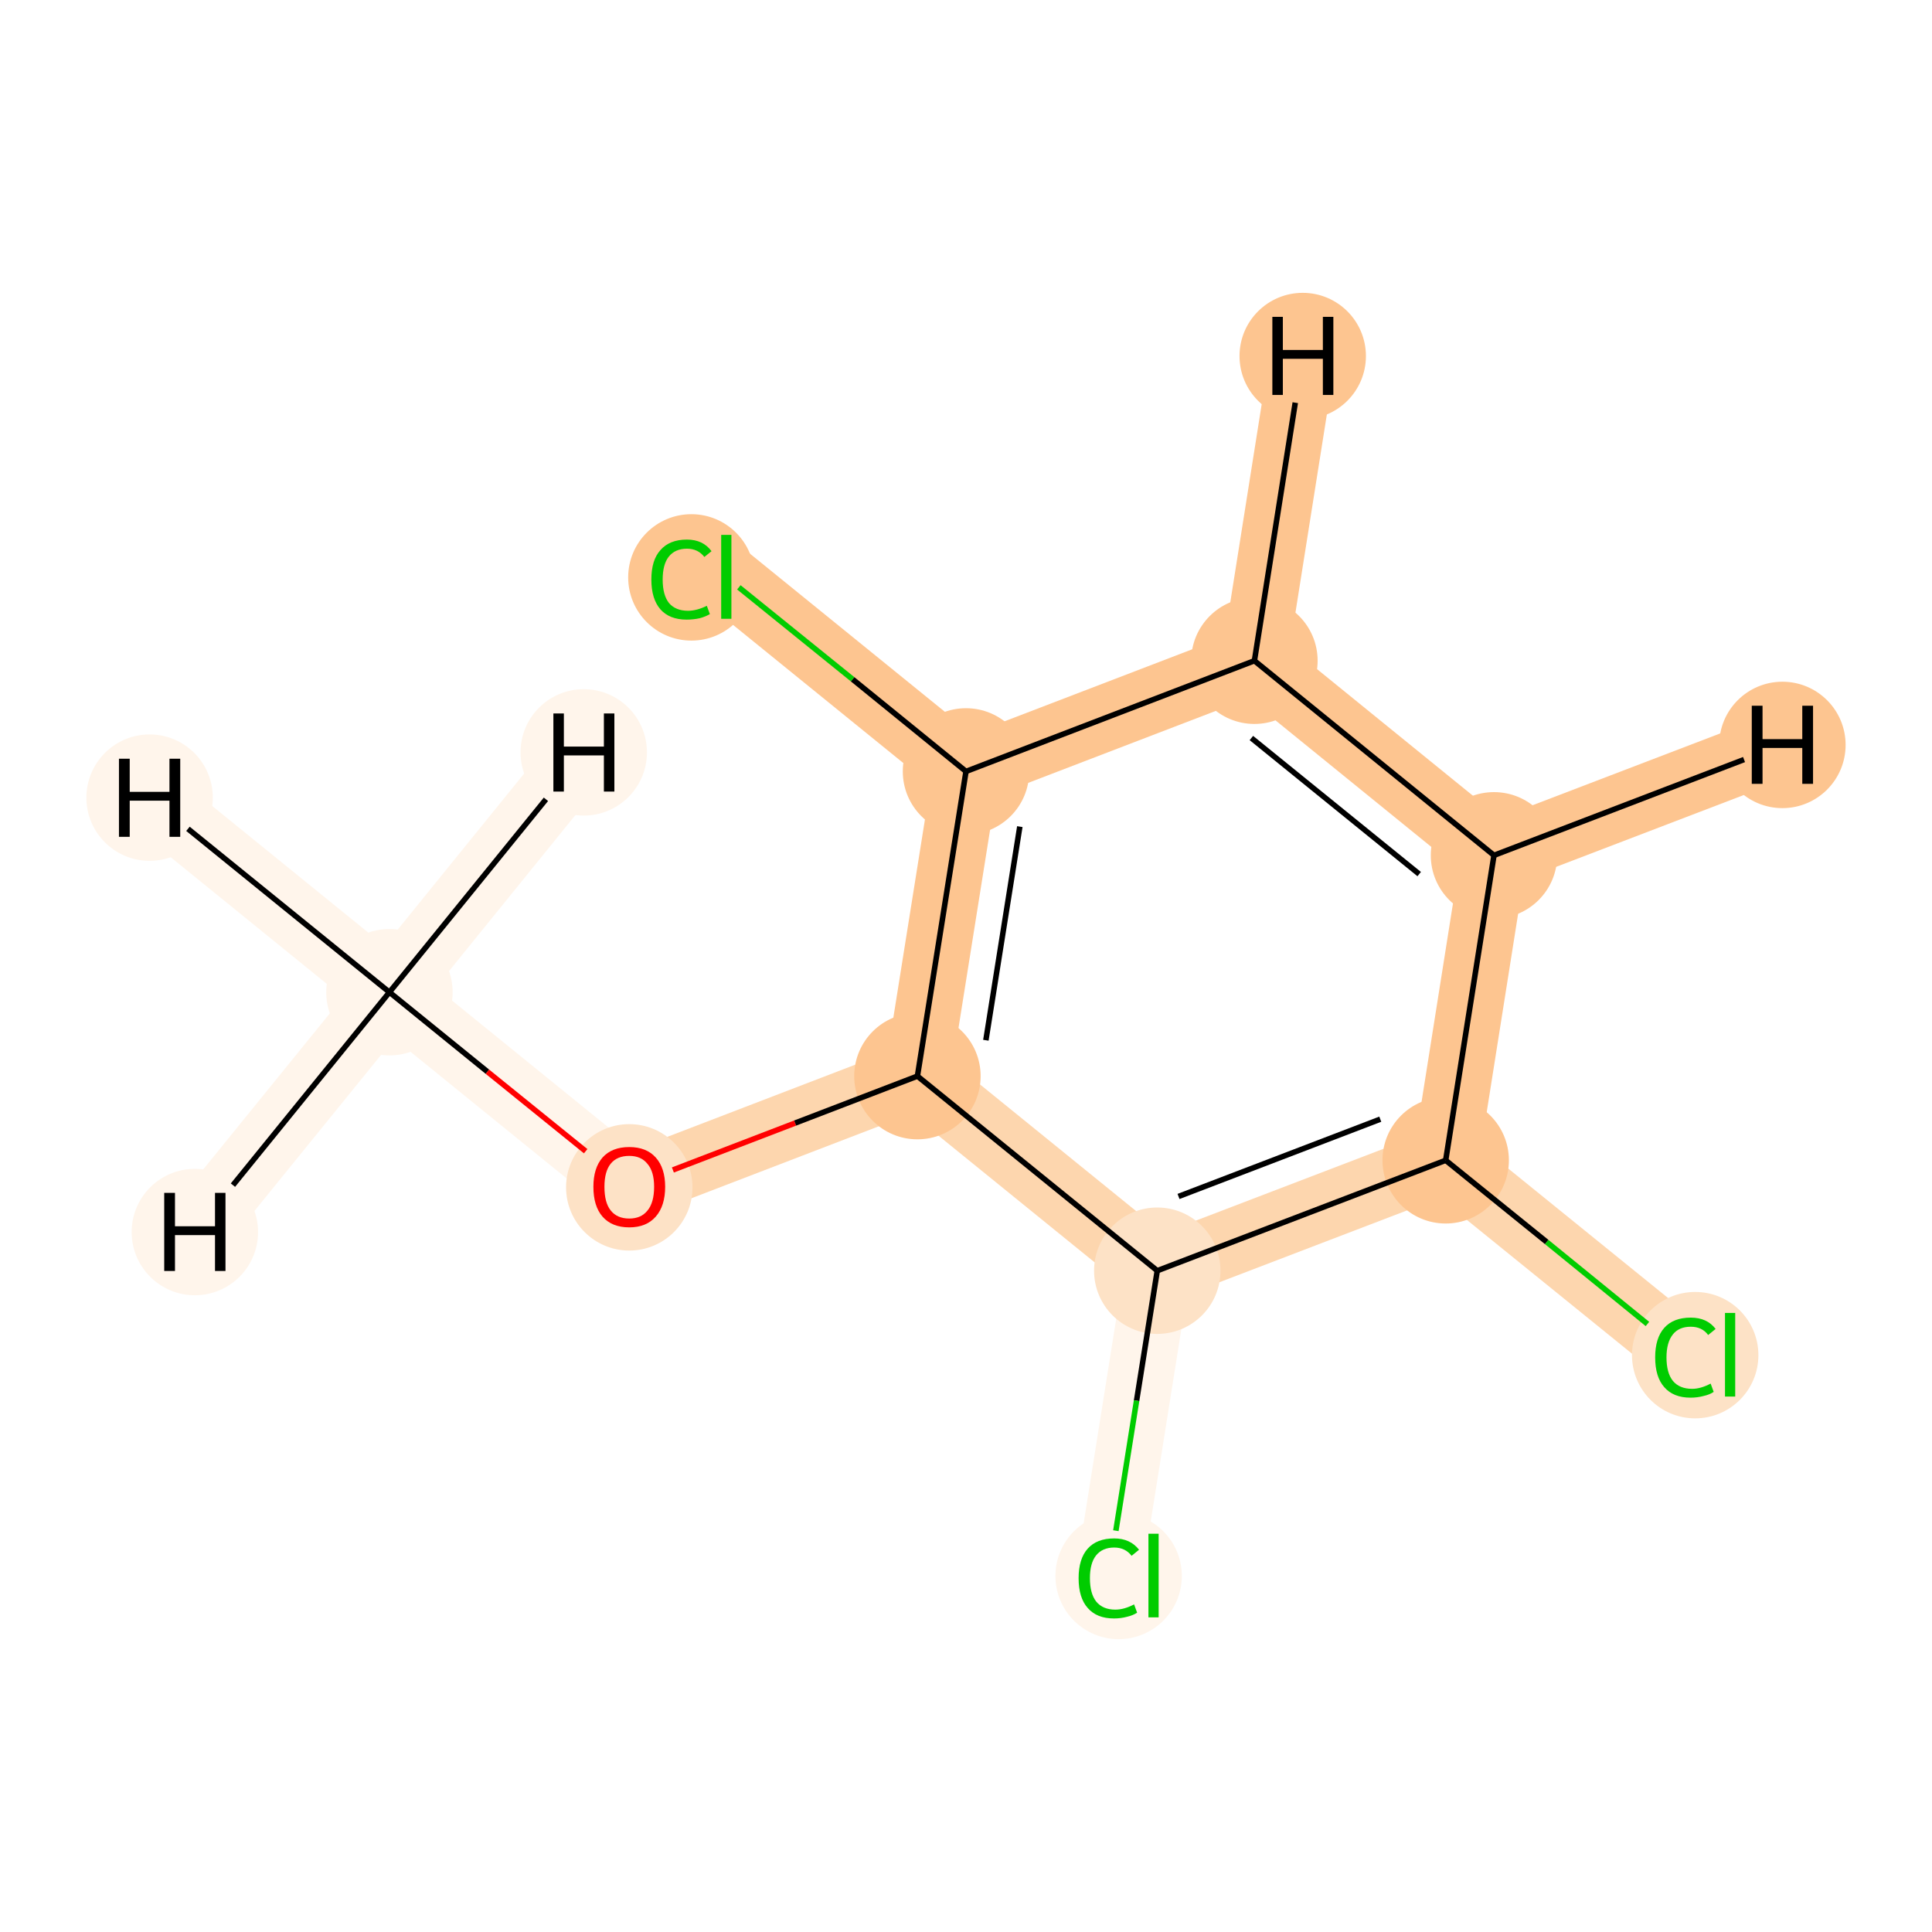 <?xml version='1.0' encoding='iso-8859-1'?>
<svg version='1.1' baseProfile='full'
              xmlns='http://www.w3.org/2000/svg'
                      xmlns:rdkit='http://www.rdkit.org/xml'
                      xmlns:xlink='http://www.w3.org/1999/xlink'
                  xml:space='preserve'
width='700px' height='700px' viewBox='0 0 700 700'>
<!-- END OF HEADER -->
<rect style='opacity:1.0;fill:#FFFFFF;stroke:none' width='700.0' height='700.0' x='0.0' y='0.0'> </rect>
<path d='M 141.1,359.5 L 228.0,430.0' style='fill:none;fill-rule:evenodd;stroke:#FFF5EB;stroke-width:23.9px;stroke-linecap:butt;stroke-linejoin:miter;stroke-opacity:1' />
<path d='M 141.1,359.5 L 54.2,289.0' style='fill:none;fill-rule:evenodd;stroke:#FFF5EB;stroke-width:23.9px;stroke-linecap:butt;stroke-linejoin:miter;stroke-opacity:1' />
<path d='M 141.1,359.5 L 70.6,446.4' style='fill:none;fill-rule:evenodd;stroke:#FFF5EB;stroke-width:23.9px;stroke-linecap:butt;stroke-linejoin:miter;stroke-opacity:1' />
<path d='M 141.1,359.5 L 211.5,272.6' style='fill:none;fill-rule:evenodd;stroke:#FFF5EB;stroke-width:23.9px;stroke-linecap:butt;stroke-linejoin:miter;stroke-opacity:1' />
<path d='M 228.0,430.0 L 332.4,389.9' style='fill:none;fill-rule:evenodd;stroke:#FDD6AE;stroke-width:23.9px;stroke-linecap:butt;stroke-linejoin:miter;stroke-opacity:1' />
<path d='M 332.4,389.9 L 350.0,279.5' style='fill:none;fill-rule:evenodd;stroke:#FDC590;stroke-width:23.9px;stroke-linecap:butt;stroke-linejoin:miter;stroke-opacity:1' />
<path d='M 332.4,389.9 L 419.3,460.4' style='fill:none;fill-rule:evenodd;stroke:#FDD6AE;stroke-width:23.9px;stroke-linecap:butt;stroke-linejoin:miter;stroke-opacity:1' />
<path d='M 350.0,279.5 L 263.1,209.0' style='fill:none;fill-rule:evenodd;stroke:#FDC590;stroke-width:23.9px;stroke-linecap:butt;stroke-linejoin:miter;stroke-opacity:1' />
<path d='M 350.0,279.5 L 454.5,239.4' style='fill:none;fill-rule:evenodd;stroke:#FDC590;stroke-width:23.9px;stroke-linecap:butt;stroke-linejoin:miter;stroke-opacity:1' />
<path d='M 454.5,239.4 L 541.3,309.9' style='fill:none;fill-rule:evenodd;stroke:#FDC590;stroke-width:23.9px;stroke-linecap:butt;stroke-linejoin:miter;stroke-opacity:1' />
<path d='M 454.5,239.4 L 472.0,129.0' style='fill:none;fill-rule:evenodd;stroke:#FDC590;stroke-width:23.9px;stroke-linecap:butt;stroke-linejoin:miter;stroke-opacity:1' />
<path d='M 541.3,309.9 L 523.8,420.4' style='fill:none;fill-rule:evenodd;stroke:#FDC590;stroke-width:23.9px;stroke-linecap:butt;stroke-linejoin:miter;stroke-opacity:1' />
<path d='M 541.3,309.9 L 645.8,269.9' style='fill:none;fill-rule:evenodd;stroke:#FDC590;stroke-width:23.9px;stroke-linecap:butt;stroke-linejoin:miter;stroke-opacity:1' />
<path d='M 523.8,420.4 L 419.3,460.4' style='fill:none;fill-rule:evenodd;stroke:#FDD6AE;stroke-width:23.9px;stroke-linecap:butt;stroke-linejoin:miter;stroke-opacity:1' />
<path d='M 523.8,420.4 L 610.7,490.8' style='fill:none;fill-rule:evenodd;stroke:#FDD6AE;stroke-width:23.9px;stroke-linecap:butt;stroke-linejoin:miter;stroke-opacity:1' />
<path d='M 419.3,460.4 L 401.7,570.9' style='fill:none;fill-rule:evenodd;stroke:#FFF5EB;stroke-width:23.9px;stroke-linecap:butt;stroke-linejoin:miter;stroke-opacity:1' />
<ellipse cx='141.1' cy='359.5' rx='22.4' ry='22.4'  style='fill:#FFF5EB;fill-rule:evenodd;stroke:#FFF5EB;stroke-width:1.0px;stroke-linecap:butt;stroke-linejoin:miter;stroke-opacity:1' />
<ellipse cx='228.0' cy='430.2' rx='22.4' ry='22.4'  style='fill:#FDE2C6;fill-rule:evenodd;stroke:#FDE2C6;stroke-width:1.0px;stroke-linecap:butt;stroke-linejoin:miter;stroke-opacity:1' />
<ellipse cx='332.4' cy='389.9' rx='22.4' ry='22.4'  style='fill:#FDC590;fill-rule:evenodd;stroke:#FDC590;stroke-width:1.0px;stroke-linecap:butt;stroke-linejoin:miter;stroke-opacity:1' />
<ellipse cx='350.0' cy='279.5' rx='22.4' ry='22.4'  style='fill:#FDC590;fill-rule:evenodd;stroke:#FDC590;stroke-width:1.0px;stroke-linecap:butt;stroke-linejoin:miter;stroke-opacity:1' />
<ellipse cx='250.5' cy='209.2' rx='22.4' ry='22.4'  style='fill:#FDC590;fill-rule:evenodd;stroke:#FDC590;stroke-width:1.0px;stroke-linecap:butt;stroke-linejoin:miter;stroke-opacity:1' />
<ellipse cx='454.5' cy='239.4' rx='22.4' ry='22.4'  style='fill:#FDC590;fill-rule:evenodd;stroke:#FDC590;stroke-width:1.0px;stroke-linecap:butt;stroke-linejoin:miter;stroke-opacity:1' />
<ellipse cx='541.3' cy='309.9' rx='22.4' ry='22.4'  style='fill:#FDC590;fill-rule:evenodd;stroke:#FDC590;stroke-width:1.0px;stroke-linecap:butt;stroke-linejoin:miter;stroke-opacity:1' />
<ellipse cx='523.8' cy='420.4' rx='22.4' ry='22.4'  style='fill:#FDC590;fill-rule:evenodd;stroke:#FDC590;stroke-width:1.0px;stroke-linecap:butt;stroke-linejoin:miter;stroke-opacity:1' />
<ellipse cx='419.3' cy='460.4' rx='22.4' ry='22.4'  style='fill:#FDE2C6;fill-rule:evenodd;stroke:#FDE2C6;stroke-width:1.0px;stroke-linecap:butt;stroke-linejoin:miter;stroke-opacity:1' />
<ellipse cx='405.3' cy='571.0' rx='22.4' ry='22.4'  style='fill:#FFF5EB;fill-rule:evenodd;stroke:#FFF5EB;stroke-width:1.0px;stroke-linecap:butt;stroke-linejoin:miter;stroke-opacity:1' />
<ellipse cx='614.2' cy='491.0' rx='22.4' ry='22.4'  style='fill:#FDE2C6;fill-rule:evenodd;stroke:#FDE2C6;stroke-width:1.0px;stroke-linecap:butt;stroke-linejoin:miter;stroke-opacity:1' />
<ellipse cx='54.2' cy='289.0' rx='22.4' ry='22.4'  style='fill:#FFF5EB;fill-rule:evenodd;stroke:#FFF5EB;stroke-width:1.0px;stroke-linecap:butt;stroke-linejoin:miter;stroke-opacity:1' />
<ellipse cx='70.6' cy='446.4' rx='22.4' ry='22.4'  style='fill:#FFF5EB;fill-rule:evenodd;stroke:#FFF5EB;stroke-width:1.0px;stroke-linecap:butt;stroke-linejoin:miter;stroke-opacity:1' />
<ellipse cx='211.5' cy='272.6' rx='22.4' ry='22.4'  style='fill:#FFF5EB;fill-rule:evenodd;stroke:#FFF5EB;stroke-width:1.0px;stroke-linecap:butt;stroke-linejoin:miter;stroke-opacity:1' />
<ellipse cx='472.0' cy='129.0' rx='22.4' ry='22.4'  style='fill:#FDC590;fill-rule:evenodd;stroke:#FDC590;stroke-width:1.0px;stroke-linecap:butt;stroke-linejoin:miter;stroke-opacity:1' />
<ellipse cx='645.8' cy='269.9' rx='22.4' ry='22.4'  style='fill:#FDC590;fill-rule:evenodd;stroke:#FDC590;stroke-width:1.0px;stroke-linecap:butt;stroke-linejoin:miter;stroke-opacity:1' />
<path class='bond-0 atom-0 atom-1' d='M 141.1,359.5 L 176.6,388.3' style='fill:none;fill-rule:evenodd;stroke:#000000;stroke-width:2.0px;stroke-linecap:butt;stroke-linejoin:miter;stroke-opacity:1' />
<path class='bond-0 atom-0 atom-1' d='M 176.6,388.3 L 212.2,417.1' style='fill:none;fill-rule:evenodd;stroke:#FF0000;stroke-width:2.0px;stroke-linecap:butt;stroke-linejoin:miter;stroke-opacity:1' />
<path class='bond-11 atom-0 atom-11' d='M 141.1,359.5 L 68.1,300.3' style='fill:none;fill-rule:evenodd;stroke:#000000;stroke-width:2.0px;stroke-linecap:butt;stroke-linejoin:miter;stroke-opacity:1' />
<path class='bond-12 atom-0 atom-12' d='M 141.1,359.5 L 84.4,429.4' style='fill:none;fill-rule:evenodd;stroke:#000000;stroke-width:2.0px;stroke-linecap:butt;stroke-linejoin:miter;stroke-opacity:1' />
<path class='bond-13 atom-0 atom-13' d='M 141.1,359.5 L 197.8,289.6' style='fill:none;fill-rule:evenodd;stroke:#000000;stroke-width:2.0px;stroke-linecap:butt;stroke-linejoin:miter;stroke-opacity:1' />
<path class='bond-1 atom-1 atom-2' d='M 243.8,423.9 L 288.1,406.9' style='fill:none;fill-rule:evenodd;stroke:#FF0000;stroke-width:2.0px;stroke-linecap:butt;stroke-linejoin:miter;stroke-opacity:1' />
<path class='bond-1 atom-1 atom-2' d='M 288.1,406.9 L 332.4,389.9' style='fill:none;fill-rule:evenodd;stroke:#000000;stroke-width:2.0px;stroke-linecap:butt;stroke-linejoin:miter;stroke-opacity:1' />
<path class='bond-2 atom-2 atom-3' d='M 332.4,389.9 L 350.0,279.5' style='fill:none;fill-rule:evenodd;stroke:#000000;stroke-width:2.0px;stroke-linecap:butt;stroke-linejoin:miter;stroke-opacity:1' />
<path class='bond-2 atom-2 atom-3' d='M 357.2,376.9 L 369.5,299.5' style='fill:none;fill-rule:evenodd;stroke:#000000;stroke-width:2.0px;stroke-linecap:butt;stroke-linejoin:miter;stroke-opacity:1' />
<path class='bond-10 atom-8 atom-2' d='M 419.3,460.4 L 332.4,389.9' style='fill:none;fill-rule:evenodd;stroke:#000000;stroke-width:2.0px;stroke-linecap:butt;stroke-linejoin:miter;stroke-opacity:1' />
<path class='bond-3 atom-3 atom-4' d='M 350.0,279.5 L 308.9,246.1' style='fill:none;fill-rule:evenodd;stroke:#000000;stroke-width:2.0px;stroke-linecap:butt;stroke-linejoin:miter;stroke-opacity:1' />
<path class='bond-3 atom-3 atom-4' d='M 308.9,246.1 L 267.7,212.8' style='fill:none;fill-rule:evenodd;stroke:#00CC00;stroke-width:2.0px;stroke-linecap:butt;stroke-linejoin:miter;stroke-opacity:1' />
<path class='bond-4 atom-3 atom-5' d='M 350.0,279.5 L 454.5,239.4' style='fill:none;fill-rule:evenodd;stroke:#000000;stroke-width:2.0px;stroke-linecap:butt;stroke-linejoin:miter;stroke-opacity:1' />
<path class='bond-5 atom-5 atom-6' d='M 454.5,239.4 L 541.3,309.9' style='fill:none;fill-rule:evenodd;stroke:#000000;stroke-width:2.0px;stroke-linecap:butt;stroke-linejoin:miter;stroke-opacity:1' />
<path class='bond-5 atom-5 atom-6' d='M 453.4,267.4 L 514.2,316.7' style='fill:none;fill-rule:evenodd;stroke:#000000;stroke-width:2.0px;stroke-linecap:butt;stroke-linejoin:miter;stroke-opacity:1' />
<path class='bond-14 atom-5 atom-14' d='M 454.5,239.4 L 469.3,145.9' style='fill:none;fill-rule:evenodd;stroke:#000000;stroke-width:2.0px;stroke-linecap:butt;stroke-linejoin:miter;stroke-opacity:1' />
<path class='bond-6 atom-6 atom-7' d='M 541.3,309.9 L 523.8,420.4' style='fill:none;fill-rule:evenodd;stroke:#000000;stroke-width:2.0px;stroke-linecap:butt;stroke-linejoin:miter;stroke-opacity:1' />
<path class='bond-15 atom-6 atom-15' d='M 541.3,309.9 L 631.9,275.2' style='fill:none;fill-rule:evenodd;stroke:#000000;stroke-width:2.0px;stroke-linecap:butt;stroke-linejoin:miter;stroke-opacity:1' />
<path class='bond-7 atom-7 atom-8' d='M 523.8,420.4 L 419.3,460.4' style='fill:none;fill-rule:evenodd;stroke:#000000;stroke-width:2.0px;stroke-linecap:butt;stroke-linejoin:miter;stroke-opacity:1' />
<path class='bond-7 atom-7 atom-8' d='M 500.1,405.5 L 427.0,433.5' style='fill:none;fill-rule:evenodd;stroke:#000000;stroke-width:2.0px;stroke-linecap:butt;stroke-linejoin:miter;stroke-opacity:1' />
<path class='bond-9 atom-7 atom-10' d='M 523.8,420.4 L 560.4,450.0' style='fill:none;fill-rule:evenodd;stroke:#000000;stroke-width:2.0px;stroke-linecap:butt;stroke-linejoin:miter;stroke-opacity:1' />
<path class='bond-9 atom-7 atom-10' d='M 560.4,450.0 L 596.9,479.7' style='fill:none;fill-rule:evenodd;stroke:#00CC00;stroke-width:2.0px;stroke-linecap:butt;stroke-linejoin:miter;stroke-opacity:1' />
<path class='bond-8 atom-8 atom-9' d='M 419.3,460.4 L 411.8,507.5' style='fill:none;fill-rule:evenodd;stroke:#000000;stroke-width:2.0px;stroke-linecap:butt;stroke-linejoin:miter;stroke-opacity:1' />
<path class='bond-8 atom-8 atom-9' d='M 411.8,507.5 L 404.3,554.6' style='fill:none;fill-rule:evenodd;stroke:#00CC00;stroke-width:2.0px;stroke-linecap:butt;stroke-linejoin:miter;stroke-opacity:1' />
<path  class='atom-1' d='M 215.0 430.0
Q 215.0 423.2, 218.3 419.4
Q 221.7 415.6, 228.0 415.6
Q 234.2 415.6, 237.6 419.4
Q 241.0 423.2, 241.0 430.0
Q 241.0 436.9, 237.6 440.8
Q 234.2 444.7, 228.0 444.7
Q 221.7 444.7, 218.3 440.8
Q 215.0 437.0, 215.0 430.0
M 228.0 441.5
Q 232.3 441.5, 234.6 438.6
Q 237.0 435.7, 237.0 430.0
Q 237.0 424.5, 234.6 421.7
Q 232.3 418.8, 228.0 418.8
Q 223.6 418.8, 221.3 421.6
Q 219.0 424.4, 219.0 430.0
Q 219.0 435.8, 221.3 438.6
Q 223.6 441.5, 228.0 441.5
' fill='#FF0000'/>
<path  class='atom-4' d='M 236.0 210.0
Q 236.0 202.9, 239.3 199.3
Q 242.6 195.5, 248.9 195.5
Q 254.7 195.5, 257.8 199.7
L 255.2 201.8
Q 252.9 198.8, 248.9 198.8
Q 244.6 198.8, 242.3 201.7
Q 240.1 204.5, 240.1 210.0
Q 240.1 215.6, 242.4 218.5
Q 244.8 221.3, 249.3 221.3
Q 252.4 221.3, 256.1 219.5
L 257.2 222.5
Q 255.7 223.4, 253.5 224.0
Q 251.2 224.5, 248.8 224.5
Q 242.6 224.5, 239.3 220.8
Q 236.0 217.0, 236.0 210.0
' fill='#00CC00'/>
<path  class='atom-4' d='M 261.3 193.8
L 265.0 193.8
L 265.0 224.2
L 261.3 224.2
L 261.3 193.8
' fill='#00CC00'/>
<path  class='atom-9' d='M 390.8 571.8
Q 390.8 564.8, 394.1 561.1
Q 397.4 557.4, 403.7 557.4
Q 409.5 557.4, 412.7 561.5
L 410.0 563.7
Q 407.7 560.7, 403.7 560.7
Q 399.4 560.7, 397.1 563.6
Q 394.9 566.4, 394.9 571.8
Q 394.9 577.4, 397.2 580.3
Q 399.6 583.2, 404.1 583.2
Q 407.3 583.2, 410.9 581.3
L 412.0 584.3
Q 410.5 585.3, 408.3 585.8
Q 406.1 586.4, 403.6 586.4
Q 397.4 586.4, 394.1 582.6
Q 390.8 578.9, 390.8 571.8
' fill='#00CC00'/>
<path  class='atom-9' d='M 416.1 555.7
L 419.8 555.7
L 419.8 586.0
L 416.1 586.0
L 416.1 555.7
' fill='#00CC00'/>
<path  class='atom-10' d='M 599.7 491.8
Q 599.7 484.8, 603.0 481.1
Q 606.3 477.4, 612.6 477.4
Q 618.5 477.4, 621.6 481.5
L 618.9 483.7
Q 616.7 480.7, 612.6 480.7
Q 608.3 480.7, 606.1 483.5
Q 603.8 486.4, 603.8 491.8
Q 603.8 497.4, 606.1 500.3
Q 608.5 503.2, 613.1 503.2
Q 616.2 503.2, 619.8 501.3
L 620.9 504.3
Q 619.5 505.3, 617.2 505.8
Q 615.0 506.4, 612.5 506.4
Q 606.3 506.4, 603.0 502.6
Q 599.7 498.9, 599.7 491.8
' fill='#00CC00'/>
<path  class='atom-10' d='M 625.0 475.7
L 628.7 475.7
L 628.7 506.0
L 625.0 506.0
L 625.0 475.7
' fill='#00CC00'/>
<path  class='atom-11' d='M 43.1 274.9
L 47.0 274.9
L 47.0 286.9
L 61.4 286.9
L 61.4 274.9
L 65.3 274.9
L 65.3 303.2
L 61.4 303.2
L 61.4 290.1
L 47.0 290.1
L 47.0 303.2
L 43.1 303.2
L 43.1 274.9
' fill='#000000'/>
<path  class='atom-12' d='M 59.5 432.2
L 63.4 432.2
L 63.4 444.3
L 77.9 444.3
L 77.9 432.2
L 81.7 432.2
L 81.7 460.5
L 77.9 460.5
L 77.9 447.5
L 63.4 447.5
L 63.4 460.5
L 59.5 460.5
L 59.5 432.2
' fill='#000000'/>
<path  class='atom-13' d='M 200.5 258.5
L 204.3 258.5
L 204.3 270.5
L 218.8 270.5
L 218.8 258.5
L 222.6 258.5
L 222.6 286.8
L 218.8 286.8
L 218.8 273.7
L 204.3 273.7
L 204.3 286.8
L 200.5 286.8
L 200.5 258.5
' fill='#000000'/>
<path  class='atom-14' d='M 461.0 114.8
L 464.8 114.8
L 464.8 126.8
L 479.3 126.8
L 479.3 114.8
L 483.1 114.8
L 483.1 143.1
L 479.3 143.1
L 479.3 130.0
L 464.8 130.0
L 464.8 143.1
L 461.0 143.1
L 461.0 114.8
' fill='#000000'/>
<path  class='atom-15' d='M 634.7 255.7
L 638.6 255.7
L 638.6 267.8
L 653.0 267.8
L 653.0 255.7
L 656.9 255.7
L 656.9 284.0
L 653.0 284.0
L 653.0 271.0
L 638.6 271.0
L 638.6 284.0
L 634.7 284.0
L 634.7 255.7
' fill='#000000'/>
</svg>
